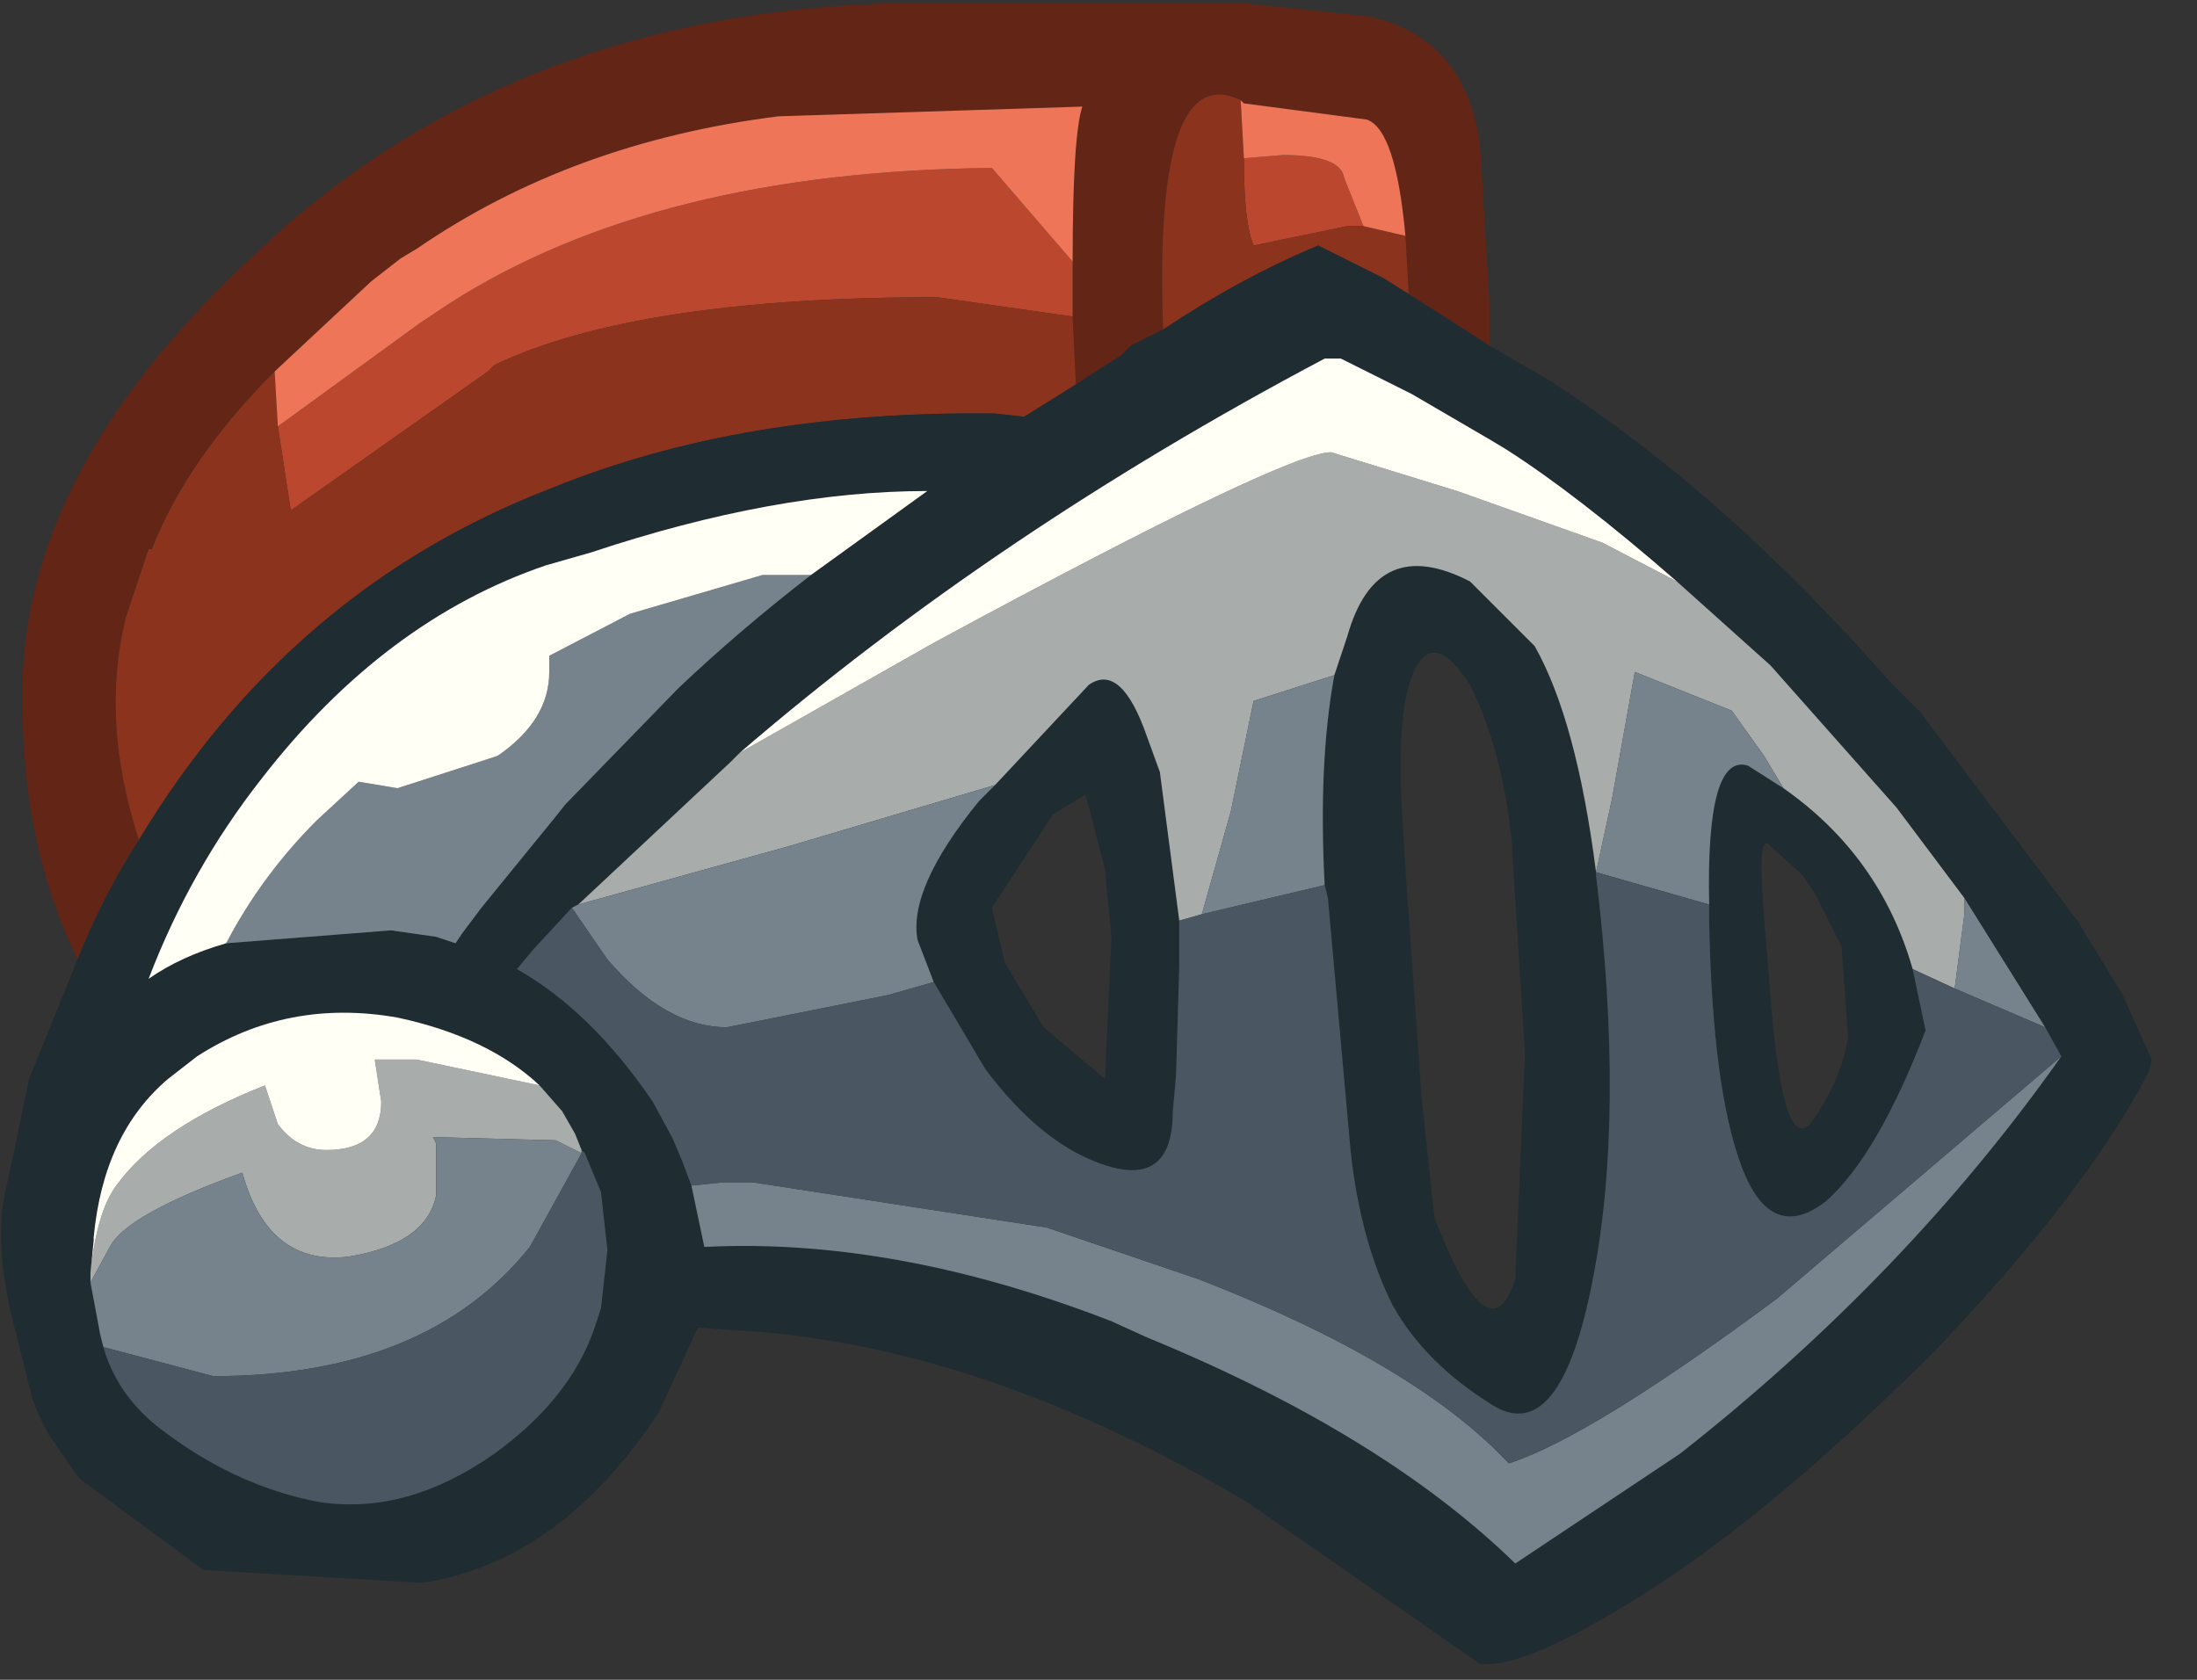 <?xml version="1.0" encoding="utf-8"?>
<svg version="1.1" id="Layer_1"
xmlns="http://www.w3.org/2000/svg"
xmlns:xlink="http://www.w3.org/1999/xlink"
xmlns:author="http://www.sothink.com"
width="34px" height="26px"
xml:space="preserve">
<rect width="100%" height="100%" fill="#333333" stroke="none"/>
<g id="1102" transform="matrix(1, 0, 0, 1, -2.95, 0)">
<path style="fill:#622516;fill-opacity:1" d="M5.1,13Q4.55 13.85 4.15 14.85Q3.3 13.1 3.3 10.9Q3.2 7.25 7.1 3.75L7.2 3.65Q11.05 0.2 16.8 0.05L22.2 0.05L24.1 0.25Q25.6 0.55 25.85 2.2L26 4.65L26 5.35L24.75 4.55L24.7 3.65Q24.55 2 24.1 1.85L22.2 1.6L22.15 1.55Q20.8 0.9 20.95 5.1L20.45 5.35L20.3 5.5L19.6 5.95L19.55 4.9L19.55 4.85L19.55 4.05Q19.55 2.1 19.7 1.65L15 1.8Q11.8 2.2 9.4 3.85L9.15 4L8.7 4.35L7.2 5.75Q5.85 7.1 5.3 8.5L5.25 8.5L4.9 9.55Q4.5 11.15 5.1 13" />
<path style="fill:#BB482E;fill-opacity:1" d="M23.8,3.5L22.35 3.8Q22.2 3.45 22.2 2.45L22.8 2.4Q23.7 2.4 23.75 2.75L24.05 3.5L23.8 3.5M19.55,4.85L19.55 4.9L17.45 4.6Q12.8 4.6 10.6 5.65L10.5 5.75L7.45 7.9L7.25 6.6L9.45 5L9.9 4.7Q13.1 2.65 18.3 2.6L19.55 4.05L19.55 4.85" />
<path style="fill:#8C331D;fill-opacity:1" d="M22.15,1.55L22.2 2.45Q22.2 3.45 22.35 3.8L23.8 3.5L24.05 3.5L24.7 3.65L24.75 4.55L24.35 4.3L23.35 3.8Q22.15 4.3 20.95 5.1Q20.8 0.9 22.15 1.55M4.9,9.55L5.25 8.5L5.3 8.5Q5.85 7.1 7.2 5.75L7.25 6.6L7.45 7.9L10.5 5.75L10.6 5.65Q12.8 4.6 17.45 4.6L19.55 4.9L19.6 5.95L18.8 6.45L18.35 6.4Q14.45 6.35 11.5 7.55Q7.45 9.1 5.1 13Q4.5 11.15 4.9 9.55" />
<path style="fill:#EE7557;fill-opacity:1" d="M22.15,1.55L22.2 1.6L24.1 1.85Q24.55 2 24.7 3.65L24.05 3.5L23.75 2.75Q23.7 2.4 22.8 2.4L22.2 2.45L22.15 1.55M7.2,5.75L8.7 4.35L9.15 4L9.4 3.85Q11.8 2.2 15 1.8L19.7 1.65Q19.55 2.1 19.55 4.05L18.3 2.6Q13.1 2.65 9.9 4.7L9.45 5L7.25 6.6L7.2 5.75" />
<path style="fill:#1F2C31;fill-opacity:1" d="M5.1,13Q7.45 9.1 11.5 7.55Q14.45 6.35 18.35 6.4L18.8 6.45L19.6 5.95L20.3 5.5L20.45 5.35L20.95 5.1Q22.15 4.3 23.35 3.8L24.35 4.3L24.75 4.55L26 5.35L26.95 5.9Q29.65 7.65 32.15 10.5L32.65 11L35.1 14.25L35.8 15.4L36.25 16.4L36.2 16.6Q35.2 18.5 32.9 20.9Q30.45 23.35 28.5 24.6Q26.55 25.85 25.85 25.75L22.25 23.25Q18.2 20.85 14.5 20.6L13.75 20.55L13.15 21.85Q11.65 24.15 9.5 24.5L6.1 24.3L4.2 22.9L4.15 22.85L3.7 22.2L3.55 21.9L3.45 21.65L3.1 20.25Q2.9 19.3 3 18.6L3.15 17.9L3.4 16.7L4.15 14.85Q4.55 13.85 5.1 13M14.25,11.8L11.9 14L11.8 14.05L11.2 14.7L10.95 15Q12.1 15.65 13.05 17.05L13.35 17.6L13.5 17.95L13.65 18.35L13.85 19.3Q16.8 19.15 20.15 20.45L20.7 20.7Q24.35 22.2 26.4 24.2L28.95 22.5Q32.45 19.75 34.85 16.35L34.6 15.9L33.35 13.9L32.3 12.5L30.35 10.3L28.9 9Q27.35 7.65 26.25 6.95L26 6.8L24.8 6.1L23.7 5.55L23.45 5.55Q18.35 8.25 14.4 11.65L14.25 11.8M18.35,12.15L19.8 10.6Q20.3 10.25 20.7 11.4L20.9 11.95L21.2 14.25L21.2 14.95L21.15 16.65L21.1 17.2Q21.1 18.35 20.1 18.05Q19.1 17.75 18.2 16.55L17.4 15.2L17.15 14.55Q17 13.75 18.1 12.4L18.35 12.15M23.6,10.45L23.8 9.85Q24.25 8.25 25.7 9L26.7 10Q27.35 11.15 27.65 13.5L27.65 13.55Q28.1 17.25 27.6 19.8Q27.1 22.4 26.05 21.75Q25 21.1 24.5 20.2Q24 19.2 23.85 17.8L23.5 13.9L23.45 13.7Q23.35 11.8 23.6 10.45M30,11.85L30.55 12.2Q32.05 13.25 32.55 15L32.75 15.95Q32 17.9 31.2 18.6Q30.35 19.25 29.9 18.05Q29.45 16.85 29.4 14.25L29.4 14Q29.35 11.65 30 11.85M24.85,10.35Q24.55 10.95 24.65 12.65L24.7 13.45L24.95 17L25.15 18.85Q26 21.05 26.4 19.8L26.55 16.3L26.35 13.15L26.35 13.05Q26.2 11.6 25.7 10.6Q25.15 9.75 24.85 10.35M30.35,15.45Q30.55 17.95 31 17.35Q31.45 16.7 31.55 16.05L31.45 14.65L31.4 14.55L31.05 13.85L30.85 13.55L30.3 13.05Q30.15 13 30.25 14.2L30.35 15.45M9,14.4L9.7 14.5L10 14.6L10.1 14.45L10.4 14.05L11.5 12.7L11.7 12.45L13.45 10.65Q14.4 9.75 15.5 8.9L17.3 7.6Q14.95 7.6 12.1 8.55L11.4 8.75Q8.9 9.6 7 12.05Q5.9 13.45 5.25 15.15Q5.75 14.8 6.45 14.6L9 14.4M4.35,19.85L4.5 20.65L4.55 20.85Q4.75 21.55 5.35 22.05Q6.55 23 7.9 23.25Q9.25 23.45 10.6 22.5Q11.85 21.6 12.2 20.4L12.25 20.25L12.35 19.35L12.25 18.45L12 17.85L11.95 17.8L11.85 17.55L11.65 17.2L11.3 16.8Q10.5 16.05 9.1 15.75Q7.4 15.45 6 16.35L5.55 16.7Q4.55 17.55 4.4 19.15L4.4 19.2L4.35 19.7L4.35 19.85M18.5,14.9L19.1 15.9L20.05 16.7L20.15 14.5L20.05 13.45L19.75 12.3L19.25 12.6L18.3 14.05L18.5 14.9" />
<path style="fill:#A8ACAB;fill-opacity:1" d="M11.9,14L14.25 11.8L14.4 11.65L17.4 9.95Q22.85 7 23.55 7L25.5 7.6L27.75 8.4L28.9 9L30.35 10.3L32.3 12.5L33.35 13.9L33.35 14.15L33.2 15.3L32.55 15Q32.05 13.25 30.55 12.2L30.25 11.7L29.75 11L28.25 10.4L27.9 12.35L27.65 13.5Q27.35 11.15 26.7 10L25.7 9Q24.25 8.25 23.8 9.85L23.6 10.45L22.35 10.85L22 12.55L21.55 14.15L21.2 14.25L20.9 11.95L20.7 11.4Q20.3 10.25 19.8 10.6L18.35 12.15L15.15 13.1L11.9 14M11.95,17.85L11.55 17.65L9.65 17.6L9.7 17.7L9.7 18.5Q9.55 19.25 8.35 19.45Q7.1 19.6 6.7 18.15Q4.9 18.8 4.65 19.3L4.35 19.85L4.35 19.7Q4.45 18.75 4.75 18.35Q5.4 17.45 7.05 16.8L7.25 17.4Q7.55 17.8 8 17.8Q8.85 17.8 8.85 17.05L8.75 16.4L9.4 16.4L11.3 16.8L11.65 17.2L11.85 17.55L11.95 17.8L11.95 17.85" />
<path style="fill:#76838C;fill-opacity:1" d="M33.2,15.3L33.35 14.15L33.35 13.9L34.6 15.9L33.2 15.3M14.15,18.3L14.6 18.3L19.15 19L21.5 19.8Q24.85 21.1 26.3 22.65Q27.55 22.25 30.45 20.1L34.85 16.35Q32.45 19.75 28.95 22.5L26.4 24.2Q24.35 22.2 20.7 20.7L20.15 20.45Q16.8 19.15 13.85 19.3L13.65 18.35L14.15 18.3M15.15,13.1L18.35 12.15L18.1 12.4Q17 13.75 17.15 14.55L17.4 15.2L16.7 15.4L14.2 15.9Q13.25 15.9 12.35 14.85L11.8 14.05L11.9 14L15.15 13.1M23.45,13.7L21.55 14.15L22 12.55L22.35 10.85L23.6 10.45Q23.35 11.8 23.45 13.7M29.4,14L27.65 13.5L27.9 12.35L28.25 10.4L29.75 11L30.25 11.7L30.55 12.2L30 11.85Q29.35 11.65 29.4 14M6.45,14.6Q7 13.55 7.85 12.7L8.5 12.1L9.1 12.2L10.65 11.7Q11.45 11.15 11.45 10.4L11.45 10.15L12.7 9.5L14.75 8.9L15.5 8.9Q14.4 9.75 13.45 10.65L11.7 12.45L11.5 12.7L10.4 14.05L10.1 14.45L10 14.6L9.7 14.5L9 14.4L6.45 14.6M4.55,20.85L4.5 20.65L4.35 19.85L4.65 19.3Q4.9 18.8 6.7 18.15Q7.1 19.6 8.35 19.45Q9.55 19.25 9.7 18.5L9.7 17.7L9.65 17.6L11.55 17.65L11.95 17.85L11.15 19.3Q9.55 21.3 6.25 21.3L4.55 20.85" />
<path style="fill:#4A5662;fill-opacity:1" d="M34.6,15.9L34.85 16.35L30.45 20.1Q27.55 22.25 26.3 22.65Q24.85 21.1 21.5 19.8L19.15 19L14.6 18.3L14.15 18.3L13.65 18.35L13.5 17.95L13.35 17.6L13.05 17.05Q12.1 15.65 10.95 15L11.2 14.7L11.8 14.05L12.35 14.85Q13.25 15.9 14.2 15.9L16.7 15.4L17.4 15.2L18.2 16.55Q19.1 17.75 20.1 18.05Q21.1 18.35 21.1 17.2L21.15 16.65L21.2 14.95L21.2 14.25L21.55 14.15L23.45 13.7L23.5 13.9L23.85 17.8Q24 19.2 24.5 20.2Q25 21.1 26.05 21.75Q27.1 22.4 27.6 19.8Q28.1 17.25 27.65 13.55L27.65 13.5L29.4 14L29.4 14.25Q29.45 16.85 29.9 18.05Q30.35 19.25 31.2 18.6Q32 17.9 32.75 15.95L32.55 15L33.2 15.3L34.6 15.9M6.25,21.3Q9.55 21.3 11.15 19.3L11.95 17.85L11.95 17.8L12 17.85L12.25 18.45L12.35 19.35L12.25 20.25L12.2 20.4Q11.85 21.6 10.6 22.5Q9.25 23.45 7.9 23.25Q6.55 23 5.35 22.05Q4.75 21.55 4.55 20.85L6.25 21.3" />
<path style="fill:#FFFFF6;fill-opacity:1" d="M27.75,8.4L25.5 7.6L23.55 7Q22.85 7 17.4 9.95L14.4 11.65Q18.35 8.25 23.45 5.55L23.7 5.55L24.8 6.1L26 6.8L26.25 6.95Q27.35 7.65 28.9 9L27.75 8.4M14.75,8.9L12.7 9.5L11.45 10.15L11.45 10.4Q11.45 11.15 10.65 11.7L9.1 12.2L8.5 12.1L7.85 12.7Q7 13.55 6.45 14.6Q5.75 14.8 5.25 15.15Q5.9 13.45 7 12.05Q8.9 9.6 11.4 8.75L12.1 8.55Q14.95 7.6 17.3 7.6L15.5 8.9L14.75 8.9M9.4,16.4L8.75 16.4L8.85 17.05Q8.85 17.8 8 17.8Q7.55 17.8 7.25 17.4L7.05 16.8Q5.4 17.45 4.75 18.35Q4.45 18.75 4.35 19.7L4.4 19.2L4.4 19.15Q4.55 17.55 5.55 16.7L6 16.35Q7.4 15.45 9.1 15.75Q10.5 16.05 11.3 16.8L9.4 16.4" />
</g>
</svg>
